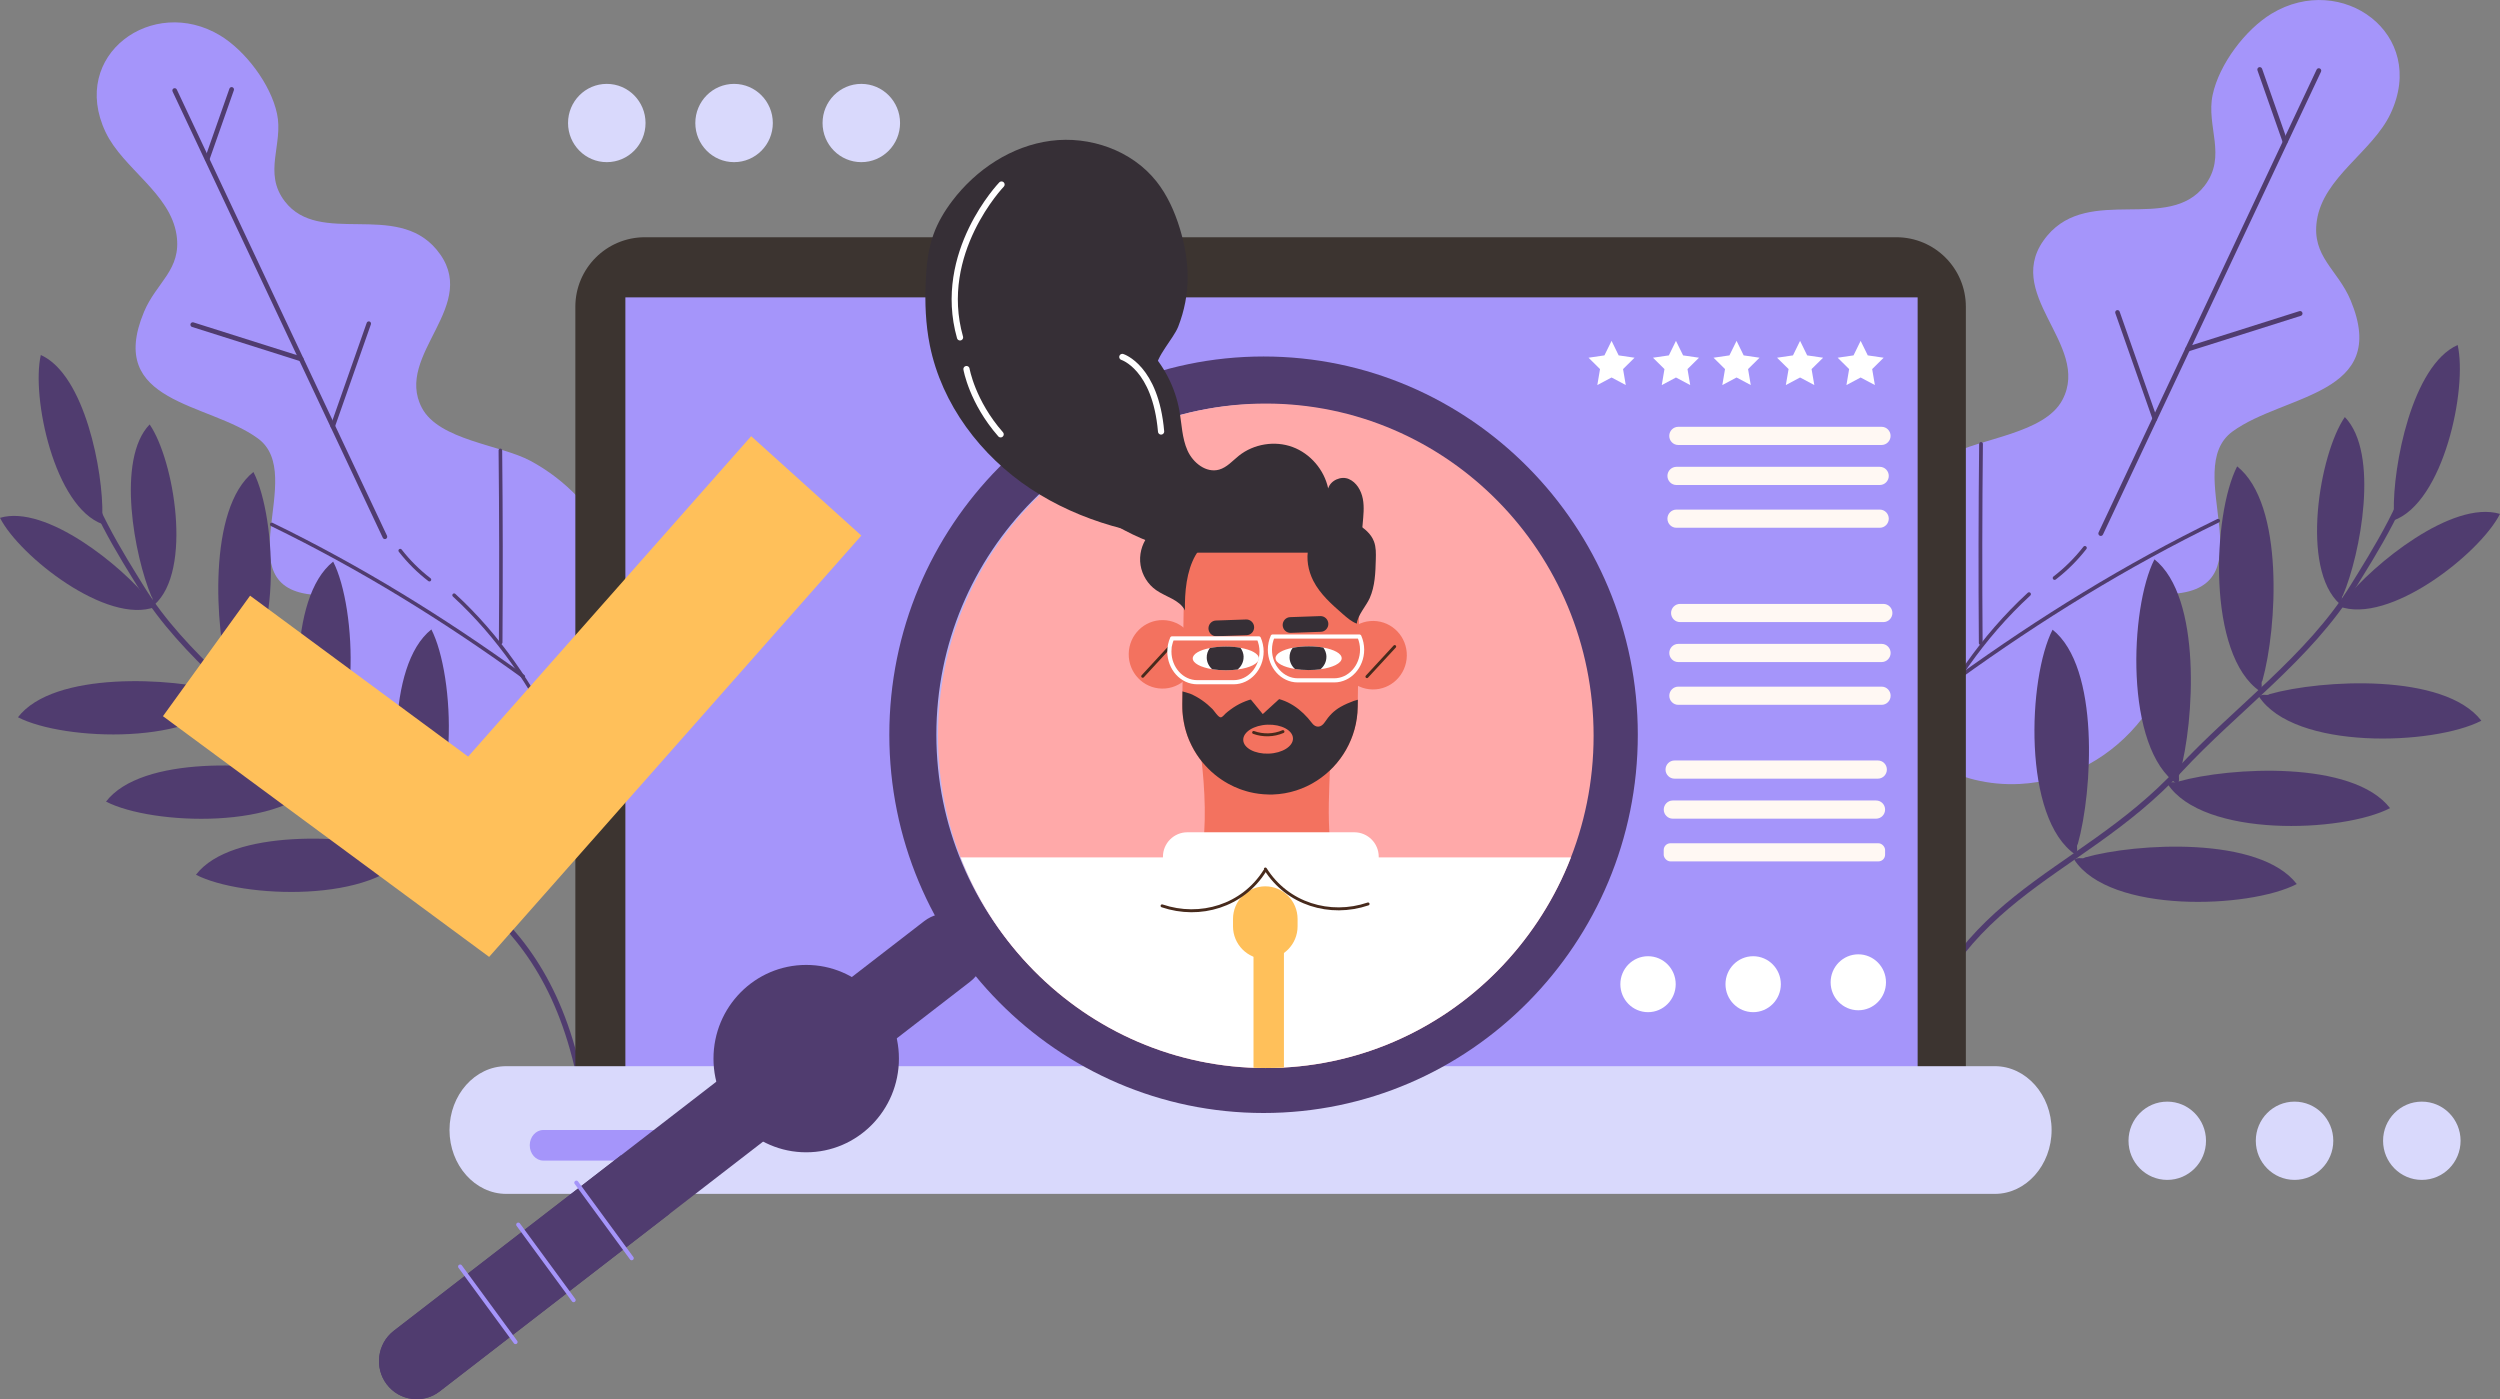 <?xml version="1.0" encoding="UTF-8"?>
<svg id="Layer_2" data-name="Layer 2" xmlns="http://www.w3.org/2000/svg" xmlns:xlink="http://www.w3.org/1999/xlink" viewBox="0 0 591.6 331.11">
  <rect x="0" y="0" width="591.6" height="331.11" fill="#808080" stroke="none"/>
  <defs>
    <style>
      .cls-1 {
        stroke-width: 1.47px;
      }

      .cls-1, .cls-2, .cls-3, .cls-4, .cls-5, .cls-6, .cls-7, .cls-8, .cls-9 {
        fill: none;
      }

      .cls-1, .cls-2, .cls-3, .cls-5, .cls-6, .cls-7, .cls-8, .cls-9 {
        stroke-linecap: round;
        stroke-linejoin: round;
      }

      .cls-1, .cls-8 {
        stroke: #fff;
      }

      .cls-2 {
        stroke-width: .85px;
      }

      .cls-2, .cls-3, .cls-6, .cls-9 {
        stroke: #503c6f;
      }

      .cls-3 {
        stroke-width: 1.34px;
      }

      .cls-10 {
        fill: #362f36;
      }

      .cls-10, .cls-11, .cls-4, .cls-12, .cls-13, .cls-14, .cls-15, .cls-16, .cls-17, .cls-18, .cls-19, .cls-20, .cls-21 {
        stroke-width: 0px;
      }

      .cls-11 {
        fill: #c2c0f2;
        opacity: .73;
      }

      .cls-12 {
        fill: #503c6f;
      }

      .cls-5 {
        stroke: #472a1c;
        stroke-width: .7px;
      }

      .cls-13 {
        fill: #fff;
      }

      .cls-14 {
        fill: #fff8f3;
      }

      .cls-6 {
        stroke-width: .89px;
      }

      .cls-7 {
        stroke: #a595fa;
      }

      .cls-7, .cls-8 {
        stroke-width: .98px;
      }

      .cls-15 {
        fill: #ffc05a;
      }

      .cls-22 {
        clip-path: url(#clippath);
      }

      .cls-16 {
        fill: #a595fa;
      }

      .cls-9 {
        stroke-width: 1.29px;
      }

      .cls-17 {
        fill: #2d1a14;
      }

      .cls-18 {
        fill: #f3725f;
      }

      .cls-19 {
        fill: #3c3430;
      }

      .cls-20 {
        fill: #d9d9fc;
      }

      .cls-21 {
        fill: #ffa9a9;
      }
    </style>
    <clipPath id="clippath">
      <ellipse class="cls-4" cx="299.54" cy="174.12" rx="77.57" ry="78.62"/>
    </clipPath>
  </defs>
  <g id="OBJECTS">
    <g>
      <g>
        <path class="cls-16" d="M514.31,140.52c22.53-1.61,1.62-29.37,13.98-38.4,12.22-8.92,37.37-8.52,27.96-31.06-3.04-7.28-9.26-10.31-7.99-18.86,1.52-10.26,13.17-16.29,17.42-25.27,8.97-18.94-11.59-33.71-28.14-23.69-6.18,3.74-12.38,11.94-13.93,19.17-1.62,7.53,3.5,14.5-1.93,21.56-8.52,11.06-27.21-.1-37.19,11.77-11.43,13.6,10.55,25.7,3.55,38.91-4.21,7.94-19.31,9.04-26.63,12.97-8.73,4.69-15.89,12.25-20.01,21.2-11.74,25.49,6.97,58.15,36.53,56.7,11.55-.57,22.05-6.48,29.07-15.61,7.58-9.86,6.38-21.4,7.3-29.38Z"/>
        <path class="cls-12" d="M549.3,16.74c0-.22-.12-.44-.33-.54-.29-.14-.63-.02-.77.28l-40.87,86.75-10.72,22.76c-.14.29-.01.64.27.78.29.14.63.02.77-.28l51.59-109.51c.04-.08.05-.16.06-.24Z"/>
        <path class="cls-12" d="M544.87,74.2c0-.06,0-.13-.03-.19-.1-.31-.42-.48-.72-.38l-26.6,8.42c-.3.1-.47.42-.38.73.1.31.42.48.72.38l26.6-8.42c.24-.08.4-.3.4-.54Z"/>
        <path class="cls-12" d="M541.32,33.54c0-.07,0-.14-.03-.21l-5.99-17.06c-.11-.3-.44-.46-.74-.36-.3.11-.46.44-.35.75l5.99,17.06c.11.3.44.46.74.36.23-.08.38-.3.38-.54Z"/>
        <path class="cls-12" d="M510.47,99.14c0-.07,0-.13-.03-.2l-8.85-25.2c-.1-.28-.41-.43-.69-.33-.28.1-.43.41-.33.7l8.85,25.2c.1.29.41.43.69.33.22-.08.35-.28.36-.5Z"/>
        <path class="cls-6" d="M437.07,256.02s-1.19-74.68,43.08-115.42"/>
        <path class="cls-6" d="M493.37,129.65c-2.08,2.67-4.49,5.07-7.17,7.13"/>
        <path class="cls-6" d="M468.79,105.05c-.17,15.71-.19,31.42-.07,47.13"/>
        <path class="cls-6" d="M524.9,123.22c-21.84,10.63-42.02,23.1-61.75,37.34"/>
      </g>
      <g>
        <g>
          <path class="cls-12" d="M537.09,164.25c12.2-3.43,41.32-5.1,50.1,6.3-11.28,5.84-44.3,7.06-52.67-5.78,1.34-.75,1.77.02,2.58-.52Z"/>
          <path class="cls-12" d="M554.97,141.86c6.55-8.26,25.29-23.62,36.63-20.25-4.78,9.43-26.34,26.39-38.11,21.86.54-1.16,1.2-.85,1.48-1.61Z"/>
          <path class="cls-12" d="M554.44,140.88c4.13-9.73,8.71-33.66.44-42.19-5.99,8.7-10.64,35.91-1.15,44.27.76-1.02.18-1.47.71-2.08Z"/>
          <path class="cls-12" d="M566.48,120.98c-.26-10.58,4.28-34.52,15.1-39.34,2.36,10.32-3.32,37.33-15.21,41.53-.33-1.24.37-1.43.1-2.2Z"/>
          <path class="cls-12" d="M535.39,161.01c3.45-12.32,5.25-41.73-5.99-50.65-5.83,11.37-7.2,44.73,5.46,53.26.75-1.35-.01-1.79.53-2.6Z"/>
          <path class="cls-12" d="M515.48,184.94c12.2-3.43,41.32-5.1,50.1,6.3-11.28,5.84-44.3,7.06-52.67-5.78,1.34-.75,1.77.02,2.58-.52Z"/>
          <path class="cls-12" d="M515.82,183.01c3.45-12.32,5.25-41.73-5.99-50.65-5.83,11.37-7.2,44.73,5.46,53.26.75-1.35-.01-1.79.53-2.6Z"/>
          <path class="cls-12" d="M493.41,202.9c12.2-3.43,41.32-5.1,50.1,6.3-11.28,5.84-44.3,7.06-52.67-5.78,1.34-.75,1.77.02,2.58-.52Z"/>
          <path class="cls-12" d="M491.71,199.66c3.45-12.32,5.25-41.73-5.99-50.65-5.83,11.37-7.2,44.73,5.46,53.26.75-1.35-.01-1.79.53-2.6Z"/>
        </g>
        <path class="cls-3" d="M571.19,107.34c.16,8.56-9.91,24.22-14.38,31.49-10.32,16.76-27.71,28.99-40.98,43.33-24.93,26.91-56.09,28.93-66.35,76.21"/>
      </g>
      <g>
        <path class="cls-16" d="M74.51,140.77c-21.73-1.55-1.56-28.32-13.48-37.02-11.78-8.6-36.03-8.21-26.95-29.95,2.93-7.02,8.92-9.94,7.7-18.19-1.47-9.89-12.7-15.71-16.8-24.36C16.34,12.99,36.16-1.25,52.12,8.41c5.95,3.61,11.94,11.51,13.43,18.48,1.56,7.26-3.38,13.98,1.86,20.78,8.21,10.66,26.24-.1,35.86,11.35,11.03,13.11-10.17,24.78-3.42,37.52,4.05,7.65,18.62,8.72,25.67,12.51,8.41,4.52,15.32,11.82,19.3,20.44,11.32,24.58-6.72,56.07-35.22,54.67-11.13-.55-21.26-6.25-28.03-15.05-7.31-9.5-6.16-20.63-7.04-28.33Z"/>
        <path class="cls-12" d="M40.78,21.44c0-.22.11-.42.32-.52.28-.13.61-.01.74.27l39.4,83.64,10.34,21.94c.13.28.01.62-.26.75-.28.13-.61.01-.74-.27L40.84,21.66c-.03-.07-.05-.15-.05-.23Z"/>
        <path class="cls-12" d="M45.06,76.84c0-.06,0-.12.02-.18.09-.3.41-.46.7-.37l25.65,8.12c.29.09.46.41.37.71-.09.3-.41.46-.7.37l-25.65-8.12c-.23-.07-.38-.29-.39-.52Z"/>
        <path class="cls-12" d="M48.48,37.63c0-.07,0-.14.03-.2l5.78-16.45c.1-.29.42-.45.71-.34.29.1.44.43.34.72l-5.78,16.45c-.1.29-.42.45-.71.34-.22-.08-.36-.29-.37-.52Z"/>
        <path class="cls-12" d="M78.22,100.88c0-.06,0-.13.03-.19l8.53-24.29c.1-.27.39-.42.67-.32.27.1.41.4.32.67l-8.53,24.29c-.1.27-.39.42-.67.32-.21-.08-.34-.27-.35-.48Z"/>
        <path class="cls-2" d="M148.99,252.13s1.14-72-41.53-111.28"/>
        <path class="cls-2" d="M94.71,130.3c2,2.57,4.33,4.89,6.91,6.87"/>
        <path class="cls-2" d="M118.41,106.58c.16,15.15.18,30.29.07,45.44"/>
        <path class="cls-2" d="M64.31,124.1c21.06,10.25,40.52,22.27,59.53,36"/>
      </g>
      <g>
        <g>
          <path class="cls-12" d="M52.55,163.65c-11.77-3.31-39.84-4.92-48.3,6.08,10.88,5.63,42.71,6.81,50.79-5.57-1.29-.73-1.7.02-2.49-.51Z"/>
          <path class="cls-12" d="M35.32,142.07c-6.31-7.97-24.38-22.77-35.32-19.53,4.6,9.09,25.4,25.44,36.74,21.08-.52-1.12-1.15-.82-1.43-1.55Z"/>
          <path class="cls-12" d="M35.83,141.12c-3.98-9.38-8.4-32.45-.42-40.68,5.77,8.39,10.25,34.62,1.11,42.68-.73-.99-.17-1.41-.69-2Z"/>
          <path class="cls-12" d="M24.22,121.94c.25-10.2-4.13-33.29-14.56-37.93-2.28,9.95,3.2,35.99,14.66,40.04.32-1.19-.36-1.38-.1-2.12Z"/>
          <path class="cls-12" d="M54.19,160.53c-3.33-11.87-5.06-40.24,5.78-48.84,5.62,10.96,6.95,43.12-5.27,51.35-.73-1.3.01-1.72-.51-2.51Z"/>
          <path class="cls-12" d="M73.39,183.61c-11.77-3.31-39.84-4.92-48.3,6.08,10.88,5.63,42.71,6.81,50.79-5.57-1.29-.73-1.7.02-2.49-.51Z"/>
          <path class="cls-12" d="M73.06,181.74c-3.33-11.87-5.06-40.24,5.78-48.84,5.62,10.96,6.95,43.12-5.27,51.35-.73-1.3.01-1.72-.51-2.51Z"/>
          <path class="cls-12" d="M94.67,200.92c-11.77-3.31-39.84-4.92-48.3,6.08,10.88,5.63,42.71,6.81,50.79-5.57-1.29-.73-1.7.02-2.49-.51Z"/>
          <path class="cls-12" d="M96.3,197.79c-3.33-11.87-5.06-40.24,5.78-48.84,5.62,10.96,6.95,43.12-5.27,51.35-.73-1.3.01-1.72-.51-2.51Z"/>
        </g>
        <path class="cls-9" d="M19.68,108.79c-.15,8.25,9.55,23.35,13.87,30.36,9.95,16.16,26.72,27.96,39.51,41.77,24.04,25.95,54.08,27.89,63.98,73.48"/>
      </g>
      <g>
        <path class="cls-19" d="M152.6,56.14h296.15c9.08,0,16.45,7.37,16.45,16.45v181.05c0,9.08-7.37,16.45-16.45,16.45H152.6c-9.08,0-16.45-7.37-16.45-16.45V72.59c0-9.08,7.37-16.45,16.45-16.45Z"/>
        <rect class="cls-16" x="147.99" y="70.37" width="305.8" height="184.76"/>
        <g>
          <path class="cls-20" d="M472.07,282.52H119.79c-7.38,0-13.42-6.8-13.42-15.11h0c0-8.31,6.04-15.11,13.42-15.11h352.28c7.38,0,13.42,6.8,13.42,15.11h0c0,8.31-6.04,15.11-13.42,15.11Z"/>
          <path class="cls-16" d="M172.52,274.64h-43.95c-1.77,0-3.21-1.63-3.21-3.62h0c0-1.99,1.45-3.62,3.21-3.62h43.95c1.77,0,3.21,1.63,3.21,3.62h0c0,1.99-1.45,3.62-3.21,3.62Z"/>
        </g>
      </g>
      <g>
        <path class="cls-12" d="M229.55,232.32l-125.52,96.95c-3.9,3.02-9.54,2.25-12.52-1.69h0c-2.98-3.94-2.23-9.64,1.67-12.65l125.52-96.95c3.9-3.01,9.54-2.25,12.52,1.69h0c2.98,3.94,2.23,9.64-1.67,12.65Z"/>
        <path class="cls-12" d="M146.93,273.41l-53.75,41.51c-3.9,3.01-4.66,8.71-1.67,12.65,2.98,3.94,8.62,4.71,12.52,1.69l54.42-42.03c-3.76-4.65-7.62-9.25-11.52-13.83Z"/>
        <path class="cls-12" d="M212.72,250.51c0,12.24-9.82,22.17-21.94,22.17s-21.94-9.93-21.94-22.17,9.82-22.17,21.94-22.17,21.94,9.93,21.94,22.17Z"/>
        <path class="cls-11" d="M382.01,173.86c0,46.33-37.15,83.9-83,83.9s-83-37.57-83-83.9,37.16-83.87,83-83.87,83,37.55,83,83.87Z"/>
        <path class="cls-12" d="M299.01,263.38c-48.83,0-88.56-40.16-88.56-89.52s39.73-89.5,88.56-89.5,88.56,40.15,88.56,89.5-39.73,89.52-88.56,89.52ZM299.01,95.61c-42.7,0-77.43,35.1-77.43,78.25s34.74,78.27,77.43,78.27,77.43-35.11,77.43-78.27-34.74-78.25-77.43-78.25Z"/>
        <line class="cls-7" x1="108.89" y1="299.72" x2="121.99" y2="317.58"/>
        <line class="cls-7" x1="122.64" y1="289.8" x2="135.74" y2="307.66"/>
        <line class="cls-7" x1="136.39" y1="279.87" x2="149.48" y2="297.74"/>
      </g>
      <g class="cls-22">
        <rect class="cls-21" x="212.88" y="53.65" width="170.41" height="237.33"/>
        <g>
          <path class="cls-13" d="M219.68,202.89h164.53c18.42,0,33.38,14.96,33.38,33.38v24.18c0,18.42-14.96,33.38-33.38,33.38h-164.53c-18.42,0-33.38-14.96-33.38-33.38v-24.18c0-18.42,14.96-33.38,33.38-33.38Z"/>
          <path class="cls-18" d="M283.09,154.97c-.07,4.48-3.7,8.05-8.12,7.98-4.42-.07-7.94-3.75-7.87-8.23s3.7-8.05,8.12-7.98c4.42.07,7.94,3.75,7.87,8.23Z"/>
          <path class="cls-18" d="M317.81,165.38c-.74,4.84-3.06,8.43-3.03,13.33.04,7.34-1.95,24.74,3.27,29.82-2.98,4.47-7.61,8.21-12.71,9.72-5.11,1.51-10.73,1.15-15.62-.99-1.33-.58-2.61-1.3-3.88-2-1.56-.87-3.12-1.74-4.68-2.61,6.24-11.8,3.74-31.09,1.52-44.29,3.29-.74,15.66,3.98,18.95,3.24,1.43-.32,2.87-.64,4.33-.63,2.32.02,9.58-5.11,11.85-5.58Z"/>
          <path class="cls-17" d="M310.91,127.65c-5.9,2.65-7.96,9.83-5.89,15.44,2.07,5.61,7.29,9.8,12.84,12.92.91-7.56,1.31-14.14,2.22-21.7.34-2.84.24-6.44-2.64-7.6-1.62-.65-4.94.23-6.54.95Z"/>
          <path class="cls-18" d="M321.74,135.75c.01.34.01.69.01,1.03l-.1,6.32-.07,4.58-.22,14.64-.05,3.3-.03,1.68c-.11,7.33-3.96,13.76-9.67,17.45-3.03,1.96-6.59,3.14-10.39,3.27-.34.01-.68.01-1.02,0-1.56-.03-3.07-.22-4.53-.58-.25-.06-.49-.12-.73-.2-.08-.02-.15-.04-.23-.07-.08-.02-.17-.05-.25-.08-.15-.04-.3-.09-.45-.14-.21-.07-.42-.14-.63-.22-.94-.35-1.85-.77-2.72-1.25-1.16-.64-2.25-1.38-3.26-2.22-.25-.21-.49-.42-.73-.63-.51-.47-1-.96-1.46-1.47-.19-.21-.37-.43-.56-.64-.11-.13-.22-.26-.32-.4-.2-.25-.39-.5-.58-.76-.86-1.19-1.6-2.48-2.2-3.84-.07-.15-.13-.3-.2-.45-.26-.63-.5-1.28-.69-1.95-.08-.27-.16-.55-.23-.83-.02-.07-.04-.14-.05-.21-.03-.11-.06-.23-.08-.35-.08-.33-.14-.66-.2-.99-.06-.31-.11-.63-.15-.94,0-.07-.02-.13-.02-.2-.03-.22-.05-.43-.07-.65,0-.07-.01-.14-.02-.22,0-.11-.02-.23-.03-.35-.02-.23-.03-.46-.03-.69-.01-.35-.02-.7-.01-1.05l.04-3.02.41-27.49c.04-2.68.58-5.23,1.52-7.58,3.14-7.8,10.78-13.28,19.56-13.15,7.8.12,14.57,4.65,18.02,11.2l.06.1c.11.22.23.45.33.68.02.05.05.1.07.15.1.22.2.44.29.67l.07.16c.11.27.22.54.32.82.05.14.1.28.15.41.05.14.09.28.14.42.04.14.08.28.13.42,0,0,0,0,0,.01.04.14.08.28.12.42.04.14.08.28.11.43.04.15.08.31.11.47.06.27.12.55.17.83.01.07.02.14.04.21.02.12.04.24.06.36.02.14.04.29.06.43,0,.06.02.12.02.18.01.1.02.19.03.29.01.08.02.16.03.25,0,.03,0,.06,0,.1.02.13.03.27.04.4.01.13.02.27.03.4.01.17.02.34.02.51Z"/>
          <path class="cls-10" d="M321.32,165.61l-.03,1.68c-.11,7.33-3.96,13.76-9.67,17.45-3.03,1.96-6.59,3.14-10.39,3.27-.34.01-.68.01-1.02,0-1.56-.03-3.07-.22-4.53-.58-.25-.06-.49-.12-.73-.2-.08-.02-.15-.04-.23-.07-.08-.02-.17-.05-.25-.08-.15-.04-.3-.09-.45-.14-.21-.07-.42-.14-.63-.22-.94-.35-1.85-.77-2.72-1.25-1.16-.64-2.25-1.38-3.26-2.22-.25-.21-.49-.42-.73-.63-.51-.47-1-.96-1.46-1.47-.19-.21-.37-.43-.56-.64-.11-.13-.22-.26-.32-.4-.2-.25-.39-.5-.58-.76-.86-1.19-1.6-2.48-2.2-3.84-.07-.15-.13-.3-.2-.45-.26-.63-.5-1.28-.69-1.95-.08-.27-.16-.55-.23-.83-.02-.07-.04-.14-.05-.21-.03-.11-.06-.23-.08-.35-.08-.33-.14-.66-.2-.99-.06-.31-.11-.63-.15-.94,0-.07-.02-.13-.02-.2-.03-.22-.05-.43-.07-.65,0-.07-.01-.14-.02-.22,0-.11-.02-.23-.03-.35-.02-.23-.03-.46-.03-.69-.01-.35-.02-.7-.01-1.05l.04-3.02c.78.22,1.69.5,1.83.55.99.42,1.93.94,2.81,1.56.88.61,1.7,1.31,2.45,2.06.41.41,1.37,1.98,1.96,1.97.41,0,.82-.62,1.11-.87.39-.35.8-.68,1.23-.99.87-.64,1.8-1.2,2.79-1.64,1.99-.91,4.19-1.35,6.37-1.21,4.2.27,7.64,2.8,10.11,6.08.58.77,1.45,1.13,2.31.53.25-.17.47-.4.66-.69,1.07-1.59,2.13-2.74,3.81-3.7.99-.56,2.04-1.01,3.11-1.4.1-.04.49-.15.96-.28Z"/>
          <path class="cls-18" d="M332.91,155.17c-.07,4.48-3.7,8.05-8.12,7.98-4.42-.07-7.94-3.75-7.87-8.23.07-4.48,3.7-8.05,8.12-7.98,4.42.07,7.94,3.75,7.87,8.23Z"/>
          <line class="cls-5" x1="330.04" y1="153" x2="323.47" y2="160.12"/>
          <line class="cls-5" x1="276.97" y1="152.92" x2="270.41" y2="160.04"/>
          <g>
            <path class="cls-13" d="M317.5,155.75c0,1.2-2.09,2.22-5.04,2.62-.86.12-1.8.18-2.79.18-1.15,0-2.25-.09-3.24-.25-2.71-.44-4.59-1.42-4.59-2.55,0-1.06,1.63-1.98,4.04-2.45,1.12-.22,2.41-.35,3.79-.35,1.24,0,2.41.1,3.45.29,2.59.46,4.38,1.41,4.37,2.52Z"/>
            <path class="cls-10" d="M313.88,155.33c.04,1.2-.51,2.29-1.41,3.05-.86.12-1.8.18-2.79.18-1.15,0-2.25-.09-3.24-.25-.77-.68-1.25-1.62-1.28-2.68-.03-.86.24-1.66.74-2.33,1.12-.22,2.41-.35,3.79-.35,1.24,0,2.41.1,3.45.29.45.6.72,1.32.75,2.09Z"/>
          </g>
          <g>
            <path class="cls-13" d="M297.91,155.81c0,1.2-2.09,2.22-5.04,2.62-.86.12-1.8.18-2.79.18-1.15,0-2.25-.09-3.24-.25-2.71-.44-4.59-1.42-4.59-2.55,0-1.06,1.63-1.98,4.04-2.45,1.12-.22,2.41-.35,3.79-.35,1.24,0,2.41.1,3.45.29,2.59.46,4.38,1.41,4.37,2.52Z"/>
            <path class="cls-10" d="M294.28,155.38c.04,1.2-.51,2.29-1.41,3.05-.86.12-1.8.18-2.79.18-1.15,0-2.25-.09-3.24-.25-.76-.68-1.25-1.62-1.28-2.68-.03-.86.24-1.66.74-2.33,1.12-.22,2.41-.35,3.79-.35,1.24,0,2.41.1,3.45.29.45.6.72,1.32.75,2.09Z"/>
          </g>
          <polygon class="cls-18" points="295.39 164.79 298.82 168.98 303.7 164.51 295.39 164.79"/>
          <path class="cls-18" d="M305.97,174.71c.06,1.89-2.52,3.52-5.77,3.63-3.25.11-5.94-1.33-6-3.22-.06-1.89,2.52-3.52,5.77-3.63,3.25-.11,5.94,1.33,6,3.22Z"/>
          <path class="cls-5" d="M296.66,173.33c2.23.81,4.76.74,6.94-.2"/>
          <path class="cls-10" d="M295.01,150.31l-7.14.25c-1.01.03-1.86-.77-1.9-1.8h0c-.03-1.02.76-1.89,1.77-1.92l7.14-.25c1.01-.03,1.86.77,1.9,1.8h0c.03,1.02-.76,1.89-1.77,1.92Z"/>
          <path class="cls-10" d="M312.57,149.51l-7.14.25c-1.01.03-1.86-.77-1.9-1.8h0c-.03-1.02.76-1.89,1.77-1.92l7.14-.25c1.01-.03,1.86.77,1.9,1.8h0c.03,1.02-.76,1.89-1.77,1.92Z"/>
        </g>
        <path class="cls-13" d="M280.98,196.95h39.5c3.19,0,5.78,2.59,5.78,5.78v15.78c0,3.19-2.59,5.78-5.78,5.78h-39.5c-3.19,0-5.78-2.59-5.78-5.78v-15.78c0-3.19,2.59-5.78,5.78-5.78Z"/>
        <path class="cls-15" d="M299.42,226.94h0c-4.2,0-7.64-3.47-7.64-7.72v-1.76c0-4.25,3.44-7.72,7.64-7.72h0c4.2,0,7.64,3.47,7.64,7.72v1.76c0,4.25-3.44,7.72-7.64,7.72Z"/>
        <path class="cls-15" d="M300.23,263.06h0c-1.98,0-3.6-1.64-3.6-3.64v-34.18c0-2,1.62-3.64,3.6-3.64h0c1.98,0,3.6,1.64,3.6,3.64v34.18c0,2-1.62,3.64-3.6,3.64Z"/>
      </g>
      <path class="cls-14" d="M445.27,105.3h-48.14c-1.17,0-2.12-.97-2.12-2.15h0c0-1.18.96-2.15,2.12-2.15h48.14c1.17,0,2.12.97,2.12,2.15h0c0,1.18-.96,2.15-2.12,2.15Z"/>
      <path class="cls-14" d="M444.84,114.77h-48.14c-1.17,0-2.12-.97-2.12-2.15h0c0-1.18.96-2.15,2.12-2.15h48.14c1.17,0,2.12.97,2.12,2.15h0c0,1.18-.96,2.15-2.12,2.15Z"/>
      <path class="cls-14" d="M444.84,124.89h-48.14c-1.17,0-2.12-.97-2.12-2.15h0c0-1.18.96-2.15,2.12-2.15h48.14c1.17,0,2.12.97,2.12,2.15h0c0,1.18-.96,2.15-2.12,2.15Z"/>
      <path class="cls-14" d="M445.7,147.21h-48.14c-1.17,0-2.12-.97-2.12-2.15h0c0-1.18.96-2.15,2.12-2.15h48.14c1.17,0,2.12.97,2.12,2.15h0c0,1.18-.96,2.15-2.12,2.15Z"/>
      <path class="cls-14" d="M445.28,156.67h-48.14c-1.17,0-2.12-.97-2.12-2.15h0c0-1.18.96-2.15,2.12-2.15h48.14c1.17,0,2.12.97,2.12,2.15h0c0,1.18-.96,2.15-2.12,2.15Z"/>
      <path class="cls-14" d="M445.28,166.79h-48.14c-1.17,0-2.12-.97-2.12-2.15h0c0-1.18.96-2.15,2.12-2.15h48.14c1.17,0,2.12.97,2.12,2.15h0c0,1.18-.96,2.15-2.12,2.15Z"/>
      <path class="cls-14" d="M444.39,184.26h-48.14c-1.17,0-2.12-.97-2.12-2.15h0c0-1.18.96-2.15,2.12-2.15h48.14c1.17,0,2.12.97,2.12,2.15h0c0,1.18-.96,2.15-2.12,2.15Z"/>
      <path class="cls-14" d="M443.97,193.73h-48.14c-1.17,0-2.12-.97-2.12-2.15h0c0-1.18.96-2.15,2.12-2.15h48.14c1.17,0,2.12.97,2.12,2.15h0c0,1.18-.96,2.15-2.12,2.15Z"/>
      <rect class="cls-14" x="393.7" y="199.55" width="52.39" height="4.29" rx="1.59" ry="1.59"/>
      <g>
        <polygon class="cls-13" points="381.36 80.66 383.04 84.1 386.8 84.65 384.08 87.34 384.72 91.12 381.36 89.33 377.99 91.12 378.63 87.34 375.91 84.65 379.67 84.1 381.36 80.66"/>
        <polygon class="cls-13" points="396.6 80.66 398.29 84.1 402.05 84.65 399.33 87.34 399.97 91.12 396.6 89.33 393.24 91.12 393.88 87.34 391.16 84.65 394.92 84.1 396.6 80.66"/>
        <polygon class="cls-13" points="410.94 80.66 412.62 84.1 416.38 84.65 413.66 87.34 414.3 91.12 410.94 89.33 407.57 91.12 408.21 87.34 405.49 84.65 409.25 84.1 410.94 80.66"/>
        <polygon class="cls-13" points="425.97 80.66 427.65 84.1 431.42 84.65 428.69 87.34 429.34 91.12 425.97 89.33 422.6 91.12 423.25 87.34 420.52 84.65 424.29 84.1 425.97 80.66"/>
        <polygon class="cls-13" points="440.3 80.66 441.99 84.1 445.75 84.65 443.03 87.34 443.67 91.12 440.3 89.33 436.94 91.12 437.58 87.34 434.86 84.65 438.62 84.1 440.3 80.66"/>
      </g>
      <path class="cls-13" d="M396.54,232.9c0,3.65-2.93,6.62-6.55,6.62s-6.55-2.96-6.55-6.62,2.93-6.62,6.55-6.62,6.55,2.96,6.55,6.62Z"/>
      <ellipse class="cls-13" cx="414.87" cy="232.9" rx="6.55" ry="6.62"/>
      <ellipse class="cls-13" cx="439.75" cy="232.45" rx="6.55" ry="6.62"/>
      <polygon class="cls-15" points="115.75 226.44 38.56 169.48 59.18 140.96 110.78 179.04 177.76 103.22 203.83 126.74 115.75 226.44"/>
      <g>
        <path class="cls-20" d="M152.76,29.11c0,5.12-4.1,9.26-9.17,9.26s-9.17-4.15-9.17-9.26,4.1-9.26,9.17-9.26,9.17,4.15,9.17,9.26Z"/>
        <path class="cls-20" d="M182.88,29.11c0,5.12-4.1,9.26-9.17,9.26s-9.17-4.15-9.17-9.26,4.1-9.26,9.17-9.26,9.17,4.15,9.17,9.26Z"/>
        <path class="cls-20" d="M212.99,29.11c0,5.12-4.1,9.26-9.17,9.26s-9.17-4.15-9.17-9.26,4.1-9.26,9.17-9.26,9.17,4.15,9.17,9.26Z"/>
      </g>
      <g>
        <path class="cls-20" d="M522.03,269.95c0,5.12-4.1,9.26-9.17,9.26s-9.17-4.15-9.17-9.26,4.1-9.26,9.17-9.26,9.17,4.15,9.17,9.26Z"/>
        <path class="cls-20" d="M552.15,269.95c0,5.12-4.1,9.26-9.17,9.26s-9.17-4.15-9.17-9.26,4.1-9.26,9.17-9.26,9.17,4.15,9.17,9.26Z"/>
        <path class="cls-20" d="M582.27,269.95c0,5.12-4.1,9.26-9.17,9.26s-9.17-4.15-9.17-9.26,4.1-9.26,9.17-9.26,9.17,4.15,9.17,9.26Z"/>
      </g>
      <path class="cls-5" d="M299.29,206.09c-5.2,8.27-15.26,11.33-24.3,8.27"/>
      <path class="cls-5" d="M299.44,205.64c5.2,8.27,15.26,11.33,24.3,8.27"/>
      <path class="cls-10" d="M321.9,137.62h-6.99v-6.84h-33.09c-11.07-1.57-20.85-7.56-29.53-14.69-3.84-3.15-7.5-6.63-10.16-10.84-2.66-4.21-4.61-9.29-3.76-14.22,2.57-14.95,23.39-18.42,33-8.74,4,4.03,6.73,9.31,7.73,14.93.56,3.15.6,6.46,1.91,9.39,1.3,2.92,4.44,5.39,7.49,4.52,1.85-.53,3.18-2.1,4.68-3.3,3.52-2.79,8.49-3.6,12.69-2.05s7.5,5.39,8.43,9.81c.56-1.92,3.05-3.02,4.87-2.24,1.83.78,2.95,2.72,3.33,4.69.38,1.97.13,3.99-.04,5.99-.41,4.74-.94,8.85-.56,13.59Z"/>
      <path class="cls-10" d="M281.05,65.48c-.01-3.88-.73-7.73-1.86-11.44-1.23-4.01-2.97-7.9-5.57-11.16-5.83-7.32-15.75-10.77-24.98-9.56-9.23,1.21-17.62,6.74-23.28,14.2-1.85,2.44-3.45,5.11-4.48,8.01-1.24,3.5-1.64,7.24-1.81,10.96-.23,5.1-.04,10.24.97,15.24,2.82,13.97,12.08,26.16,23.89,33.96s25.98,11.46,40.08,12.09c-4.06-5.64-3.97-13.18-4.17-20.16-.11-3.68-.42-7.43-1.54-10.95-.93-2.96-4.69-6.41-4.75-9.32-.06-2.9,4.14-7.2,5.26-10.04,1.47-3.75,2.26-7.78,2.25-11.82Z"/>
      <path class="cls-1" d="M237,43.67s-15.5,16.1-9.82,36.17"/>
      <path class="cls-1" d="M228.71,87.34s1.31,7.72,8.08,15.44"/>
      <path class="cls-1" d="M265.59,84.47s7.86,2.43,9.17,17.64"/>
      <path class="cls-10" d="M279.56,124.82c-1.94.27-4.01-.44-5.81.31-.89.37-1.62,1.06-2.19,1.84-1.42,1.91-2.04,4.41-1.66,6.77.38,2.36,1.73,4.54,3.68,5.9,2.32,1.63,5.56,2.28,6.83,4.82-.09-4.31.36-9.31,2.49-13.05.74-1.31,1.76-2.49,3.08-3.19-1.47-1.73-4.17-3.71-6.41-3.41Z"/>
      <path class="cls-10" d="M314.49,123.51c-2.46,1.05-4.24,3.45-4.84,6.08s-.09,5.45,1.13,7.85c1.62,3.17,4.36,5.58,7.03,7.91,1,.87,2.03,1.76,3.26,2.23.2-2.01,2.22-4.18,3.05-6.02,1.27-2.85,1.37-6.06,1.45-9.18.04-1.43.07-2.89-.43-4.23-.69-1.85-2.32-3.19-4.03-4.16-2.01-1.14-4.49-1.38-6.62-.47Z"/>
      <path class="cls-8" d="M277.37,151.07c-.41.95-.65,2-.65,3.11h0c0,3.99,2.96,7.26,6.58,7.26h8.65c3.62,0,6.59-3.27,6.59-7.26h0c0-1.11-.24-2.16-.65-3.11h-20.53Z"/>
      <path class="cls-8" d="M301.16,150.63c-.41.95-.65,2-.65,3.11h0c0,3.99,2.96,7.26,6.58,7.26h8.65c3.62,0,6.59-3.27,6.59-7.26h0c0-1.11-.24-2.16-.65-3.11h-20.53Z"/>
    </g>
  </g>
</svg>